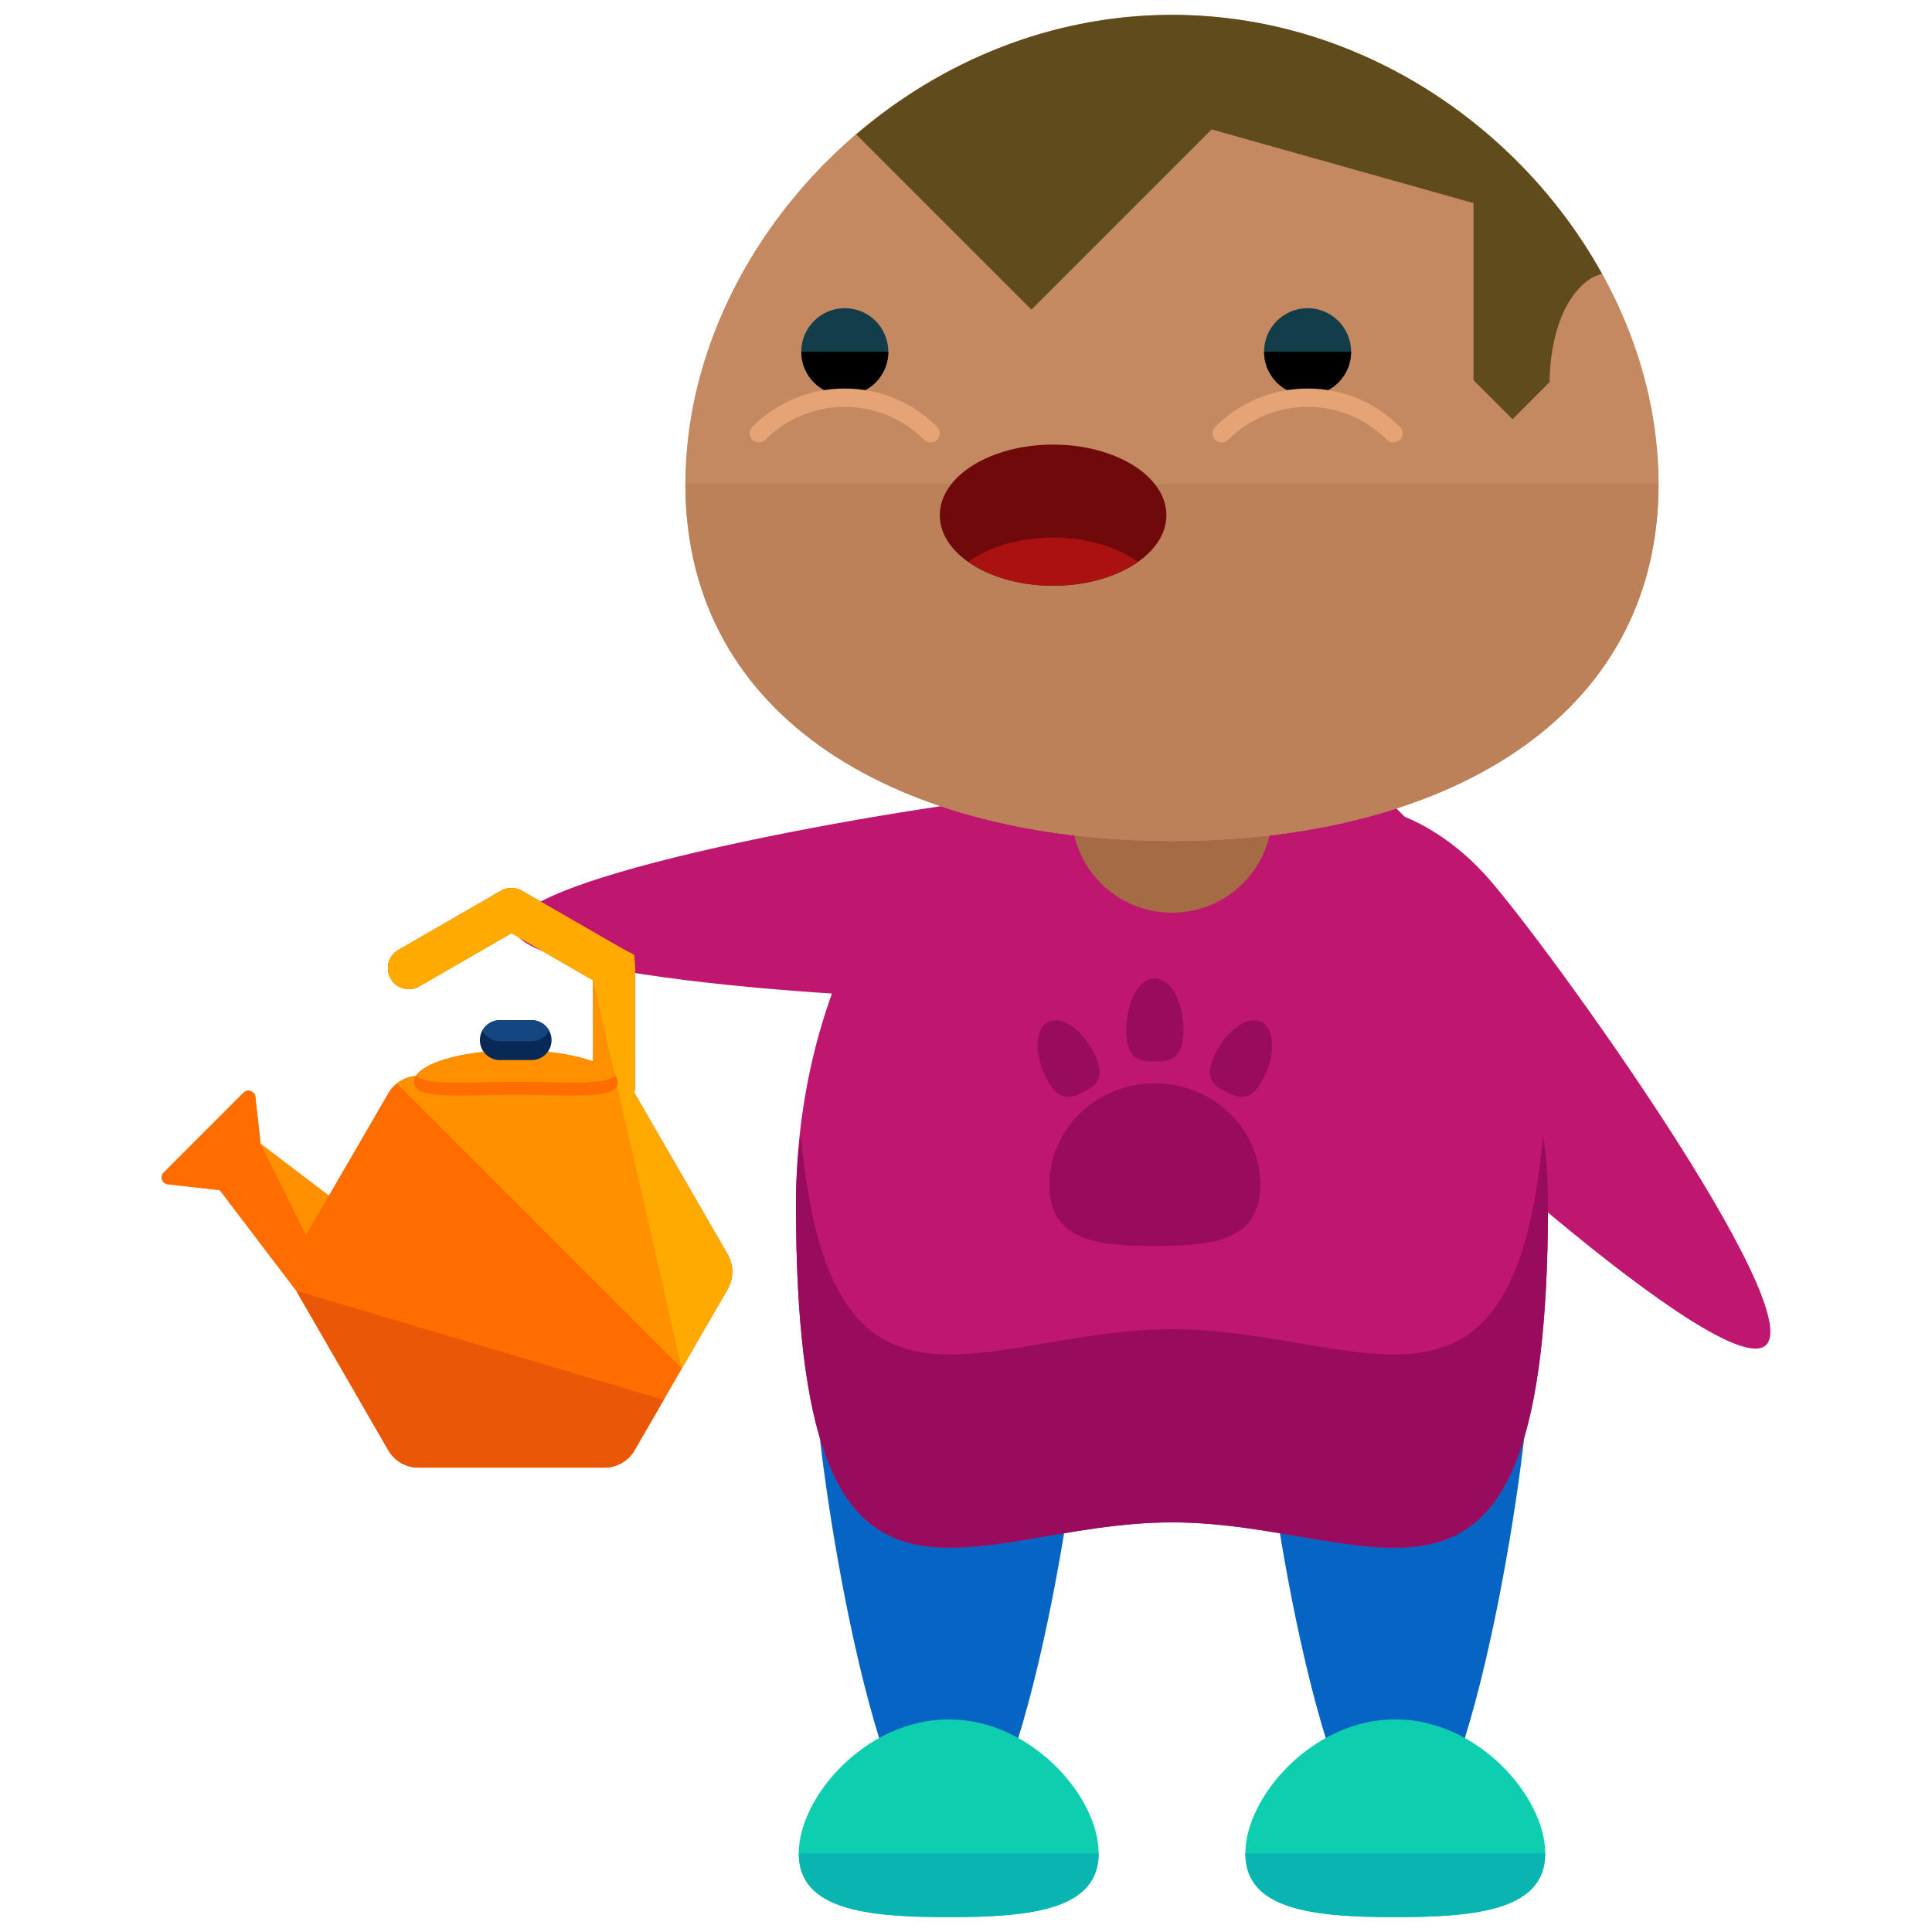 <?xml version="1.0" encoding="utf-8"?>
<!-- Generator: Adobe Illustrator 16.0.0, SVG Export Plug-In . SVG Version: 6.00 Build 0)  -->
<!DOCTYPE svg PUBLIC "-//W3C//DTD SVG 1.1//EN" "http://www.w3.org/Graphics/SVG/1.1/DTD/svg11.dtd">
<svg version="1.1" id="Layer_1" xmlns="http://www.w3.org/2000/svg" xmlns:xlink="http://www.w3.org/1999/xlink" x="0px" y="0px"
	 width="65px" height="65px" viewBox="0 0 65 65" enable-background="new 0 0 65 65" xml:space="preserve">
<g>
	<g>
		<g>
			<g>
				<g>
					<g>
						<g>
							<path fill="#0665C4" d="M36.402,46.446c0,2.476-2.008,15.827-4.486,15.827c-2.475,0-4.482-13.352-4.482-15.827
								s2.008-4.484,4.482-4.484C34.395,41.962,36.402,43.971,36.402,46.446z"/>
							<path fill="#0665C4" d="M51.428,46.446c0,2.476-2.008,15.827-4.486,15.827c-2.475,0-4.482-13.352-4.482-15.827
								s2.008-4.484,4.482-4.484C49.42,41.962,51.428,43.971,51.428,46.446z"/>
						</g>
						<path fill="#BF1770" d="M52.08,40.521c0,16.038-5.662,10.697-12.65,10.697c-6.986,0-12.65,5.341-12.65-10.697
							c0-9.17,5.666-16.603,12.65-16.603C46.416,23.919,52.08,31.352,52.08,40.521z"/>
						<path fill="#BF1770" d="M43.791,27.708c1.432-1.273,4.229-0.465,6.25,1.805c2.018,2.27,10.793,14.475,9.365,15.75
							c-1.434,1.271-12.533-8.873-14.551-11.143C42.838,31.853,42.361,28.981,43.791,27.708z"/>
						<path fill="#990B5C" d="M39.43,44.719c-6.291,0-11.507,4.321-12.484-6.524c-0.107,0.648-0.166,1.414-0.166,2.327
							c0,16.038,5.664,10.697,12.65,10.697c6.988,0,12.65,5.341,12.65-10.697c0-0.913-0.059-1.679-0.166-2.327
							C50.938,49.04,45.723,44.719,39.43,44.719z"/>
						<g>
							<path fill="#0DCEAE" d="M36.963,62.354c0,1.896-2.26,2.146-5.045,2.146s-5.045-0.249-5.045-2.146
								c0-1.897,2.26-4.508,5.045-4.508S36.963,60.457,36.963,62.354z"/>
							<path fill="#08B5B0" d="M36.963,62.354c0,1.896-2.26,2.146-5.045,2.146s-5.045-0.249-5.045-2.146"/>
						</g>
						<g>
							<path fill="#0DCEAE" d="M51.988,62.354c0,1.896-2.26,2.146-5.045,2.146s-5.045-0.249-5.045-2.146
								c0-1.897,2.26-4.508,5.045-4.508S51.988,60.457,51.988,62.354z"/>
							<path fill="#08B5B0" d="M51.988,62.354c0,1.896-2.26,2.146-5.045,2.146s-5.045-0.249-5.045-2.146"/>
						</g>
						<g>
							<path fill="#BF1770" d="M40.759,29.854c-0.113-1.912-2.662-3.318-5.695-3.143c-3.032,0.178-17.867,2.604-17.761,4.515
								c0.115,1.913,15.138,2.588,18.168,2.41C38.501,33.459,40.868,31.766,40.759,29.854z"/>
						</g>
						<circle fill="#A56B44" cx="39.43" cy="27.333" r="3.375"/>
						<g>
							<path fill="#C48960" d="M55.801,16.275c0,7.999-7.33,12.02-16.369,12.02c-9.041,0-16.373-4.021-16.373-12.02
								c0-8.001,7.332-15.775,16.373-15.775C48.471,0.5,55.801,8.274,55.801,16.275z"/>
							<path fill="#BC8158" d="M55.801,16.275c0,7.999-7.33,12.02-16.369,12.02c-9.041,0-16.373-4.021-16.373-12.02"/>
						</g>
						<g>
							<g>
								<circle fill="#113E49" cx="28.422" cy="11.833" r="1.464"/>
								<path d="M29.886,11.833c0,0.811-0.656,1.465-1.466,1.465c-0.808,0-1.462-0.654-1.462-1.465"/>
								<g>
									<path fill="#E5A376" d="M31.31,14.887c-0.078,0-0.157-0.028-0.219-0.091c-0.715-0.714-1.664-1.107-2.673-1.107h-0.001
										c-1.008,0-1.955,0.394-2.667,1.106c-0.12,0.121-0.315,0.124-0.435,0.001c-0.121-0.117-0.125-0.312-0.004-0.434
										c0.83-0.831,1.932-1.29,3.105-1.29h0.001c1.177,0,2.28,0.456,3.112,1.288c0.119,0.119,0.119,0.318,0,0.436
										C31.47,14.858,31.392,14.887,31.31,14.887z"/>
								</g>
							</g>
							<g>
								<circle fill="#113E49" cx="43.992" cy="11.833" r="1.464"/>
								<path d="M42.528,11.833c0,0.811,0.654,1.465,1.465,1.465c0.809,0,1.463-0.654,1.463-1.465"/>
								<g>
									<path fill="#E5A376" d="M41.104,14.887c0.077,0,0.157-0.028,0.217-0.091c0.716-0.714,1.666-1.107,2.673-1.107h0.002
										c1.007,0,1.957,0.394,2.668,1.106c0.119,0.121,0.314,0.124,0.436,0.001c0.12-0.117,0.122-0.312,0.001-0.434
										c-0.825-0.831-1.931-1.29-3.104-1.29h-0.002c-1.173,0-2.278,0.456-3.111,1.288c-0.117,0.119-0.117,0.318,0,0.436
										C40.944,14.858,41.022,14.887,41.104,14.887z"/>
								</g>
							</g>
						</g>
					</g>
				</g>
			</g>
		</g>
	</g>
	<path fill="#604B1D" d="M39.432,0.5c-4.058,0-7.764,1.573-10.625,4.022l5.894,5.894l6.062-6.062l8.812,2.479v5.958l1.312,1.312
		l1.25-1.25c0,0-0.062-2.438,1.312-3.438c0.131-0.095,0.285-0.157,0.447-0.202C51.148,4.247,45.705,0.5,39.432,0.5z"/>
	<ellipse fill="#700909" cx="35.43" cy="17.333" rx="3.812" ry="2.375"/>
	<path fill="#AA1111" d="M32.579,18.896c0.698,0.494,1.71,0.812,2.851,0.812s2.152-0.318,2.851-0.812
		c-0.698-0.494-1.71-0.812-2.851-0.812S33.277,18.401,32.579,18.896z"/>
	<g>
		<path fill="#990B5C" d="M38.854,36.446c-1.959,0-3.547,1.528-3.547,3.414c0,1.805,1.457,2.042,3.3,2.059
			c0.081,0.002,0.163,0.002,0.247,0.002l0,0l0,0l0,0c0.084,0,0.166,0,0.248-0.002c1.842-0.017,3.299-0.254,3.299-2.059
			C42.4,37.975,40.812,36.446,38.854,36.446z"/>
		<path fill="#990B5C" d="M38.854,35.71c0.531,0,0.961-0.089,0.961-1.051c0-0.961-0.43-1.74-0.961-1.74
			c-0.53,0-0.961,0.779-0.961,1.74C37.893,35.621,38.323,35.71,38.854,35.71z"/>
		<path fill="#990B5C" d="M36.446,36.743c0.449-0.224,0.776-0.48,0.372-1.295c-0.406-0.814-1.098-1.293-1.547-1.07
			c-0.451,0.224-0.486,1.064-0.082,1.879C35.595,37.072,35.996,36.966,36.446,36.743z"/>
		<path fill="#990B5C" d="M42.436,34.378c-0.449-0.223-1.142,0.256-1.547,1.07c-0.404,0.814-0.077,1.071,0.372,1.295
			c0.45,0.223,0.852,0.329,1.257-0.486C42.922,35.442,42.885,34.602,42.436,34.378z"/>
	</g>
	<g>
		<path fill="#FF9100" d="M5.506,39.45l2.686-2.688c0.064-0.063,0.16-0.085,0.244-0.055c0.086,0.03,0.146,0.105,0.156,0.195
			l0.175,1.573l2.31,1.755l1.988-3.443c0.209-0.363,0.597-0.588,1.017-0.588h5.796l0.078-0.045v-3.174l-2.748-1.587l-3.102,1.79
			c-0.336,0.194-0.767,0.079-0.961-0.258c-0.195-0.338-0.08-0.768,0.258-0.962l3.451-1.993c0.219-0.126,0.486-0.126,0.705,0
			l3.453,1.993c0.219,0.126,0.353,0.357,0.353,0.61v3.986c0,0.069-0.014,0.138-0.032,0.202c0.004,0.009,0.014,0.015,0.018,0.024
			l3.127,5.414c0.209,0.363,0.209,0.811,0,1.174l-3.127,5.416c-0.209,0.362-0.598,0.586-1.016,0.586h-6.253
			c-0.42,0-0.808-0.224-1.017-0.586l-3.09-5.352l-2.582-3.396l-1.746-0.195c-0.09-0.01-0.166-0.07-0.195-0.156
			C5.42,39.607,5.443,39.513,5.506,39.45z"/>
		<path fill="#FF6D00" d="M5.506,39.45l2.686-2.688c0.064-0.063,0.16-0.085,0.244-0.055c0.086,0.03,0.146,0.105,0.156,0.195
			l0.175,1.573l1.525,3.081l2.772-4.77c0.209-0.363,0.597-0.588,1.017-0.588h5.796l0.078-0.045v-3.174l-2.748-1.587l-3.102,1.79
			c-0.336,0.194-0.767,0.079-0.961-0.258c-0.195-0.338-0.08-0.768,0.258-0.962l3.451-1.993c0.219-0.126,0.486-0.126,0.705,0
			l3.453,1.993c0.219,0.126,0.353,0.357,0.353,0.61v3.986c0,0.069-0.014,0.138-0.032,0.202c0.004,0.009,0.014,0.015,0.018,0.024
			l3.127,5.414c0.209,0.363,0.209,0.811,0,1.174l-3.127,5.416c-0.209,0.362-0.598,0.586-1.016,0.586h-6.253
			c-0.42,0-0.808-0.224-1.017-0.586l-3.09-5.352l-2.582-3.396l-1.746-0.195c-0.09-0.01-0.166-0.07-0.195-0.156
			C5.42,39.607,5.443,39.513,5.506,39.45z"/>
		<path fill="#FF9100" d="M22.938,46.042l-9.586-9.586c0.204-0.162,0.46-0.256,0.729-0.256h5.796l0.078-0.045v-3.174l-2.748-1.587
			l-3.102,1.79c-0.336,0.194-0.767,0.079-0.961-0.258c-0.195-0.338-0.08-0.768,0.258-0.962l3.451-1.993
			c0.219-0.126,0.486-0.126,0.705,0l3.248,1.874l0.525,0.524c0.02,0.066,0.032,0.134,0.032,0.205v3.986
			c0,0.069-0.014,0.138-0.032,0.202c0.004,0.009,0.014,0.015,0.018,0.024l3.127,5.414c0.209,0.363,0.209,0.811,0,1.174
			L22.938,46.042z"/>
		<path fill="#FFAA00" d="M19.955,32.981l-2.748-1.587l-3.102,1.79c-0.336,0.194-0.767,0.079-0.961-0.258
			c-0.195-0.338-0.08-0.768,0.258-0.962l3.451-1.993c0.219-0.126,0.486-0.126,0.705,0l3.248,1.874l0.525,0.272
			c0.02,0.065,0.032,0.386,0.032,0.457v3.986c0,0.069-0.014,0.138-0.032,0.202c0.004,0.009,0.014,0.015,0.018,0.024l3.127,5.414
			c0.209,0.363,0.209,0.811,0,1.174l-1.539,2.666"/>
		<path fill="#FFAA00" d="M19.877,36.2"/>
		<path fill="#FF6D00" d="M13.922,36.415c0,0.597,1.535,0.416,3.428,0.416c1.895,0,3.428,0.181,3.428-0.416s-1.533-1.08-3.428-1.08
			C15.457,35.335,13.922,35.818,13.922,36.415z"/>
		<path fill="#FF9100" d="M17.35,36.398c-1.639,0-3.008,0.136-3.346-0.216c0.338-0.484,1.707-0.848,3.346-0.848
			c1.641,0,3.01,0.363,3.348,0.848C20.359,36.534,18.99,36.398,17.35,36.398z"/>
		<path fill="#082856" d="M16.145,34.993c0,0.372,0.303,0.673,0.674,0.673h1.064c0.373,0,0.674-0.301,0.674-0.673l0,0
			c0-0.371-0.301-0.672-0.674-0.672h-1.064C16.447,34.321,16.145,34.622,16.145,34.993L16.145,34.993z"/>
		<path fill="#144682" d="M16.818,34.321h1.064c0.258,0,0.477,0.145,0.591,0.355c-0.114,0.211-0.333,0.355-0.591,0.355h-1.064
			c-0.257,0-0.477-0.145-0.591-0.355C16.342,34.466,16.562,34.321,16.818,34.321z"/>
		<path fill="#EA5706" d="M21.35,48.792c-0.209,0.362-0.598,0.586-1.016,0.586h-6.253c-0.42,0-0.808-0.224-1.017-0.586l-3.09-5.352
			l-0.011-0.014l12.364,3.672L21.35,48.792z"/>
	</g>
</g>
</svg>
